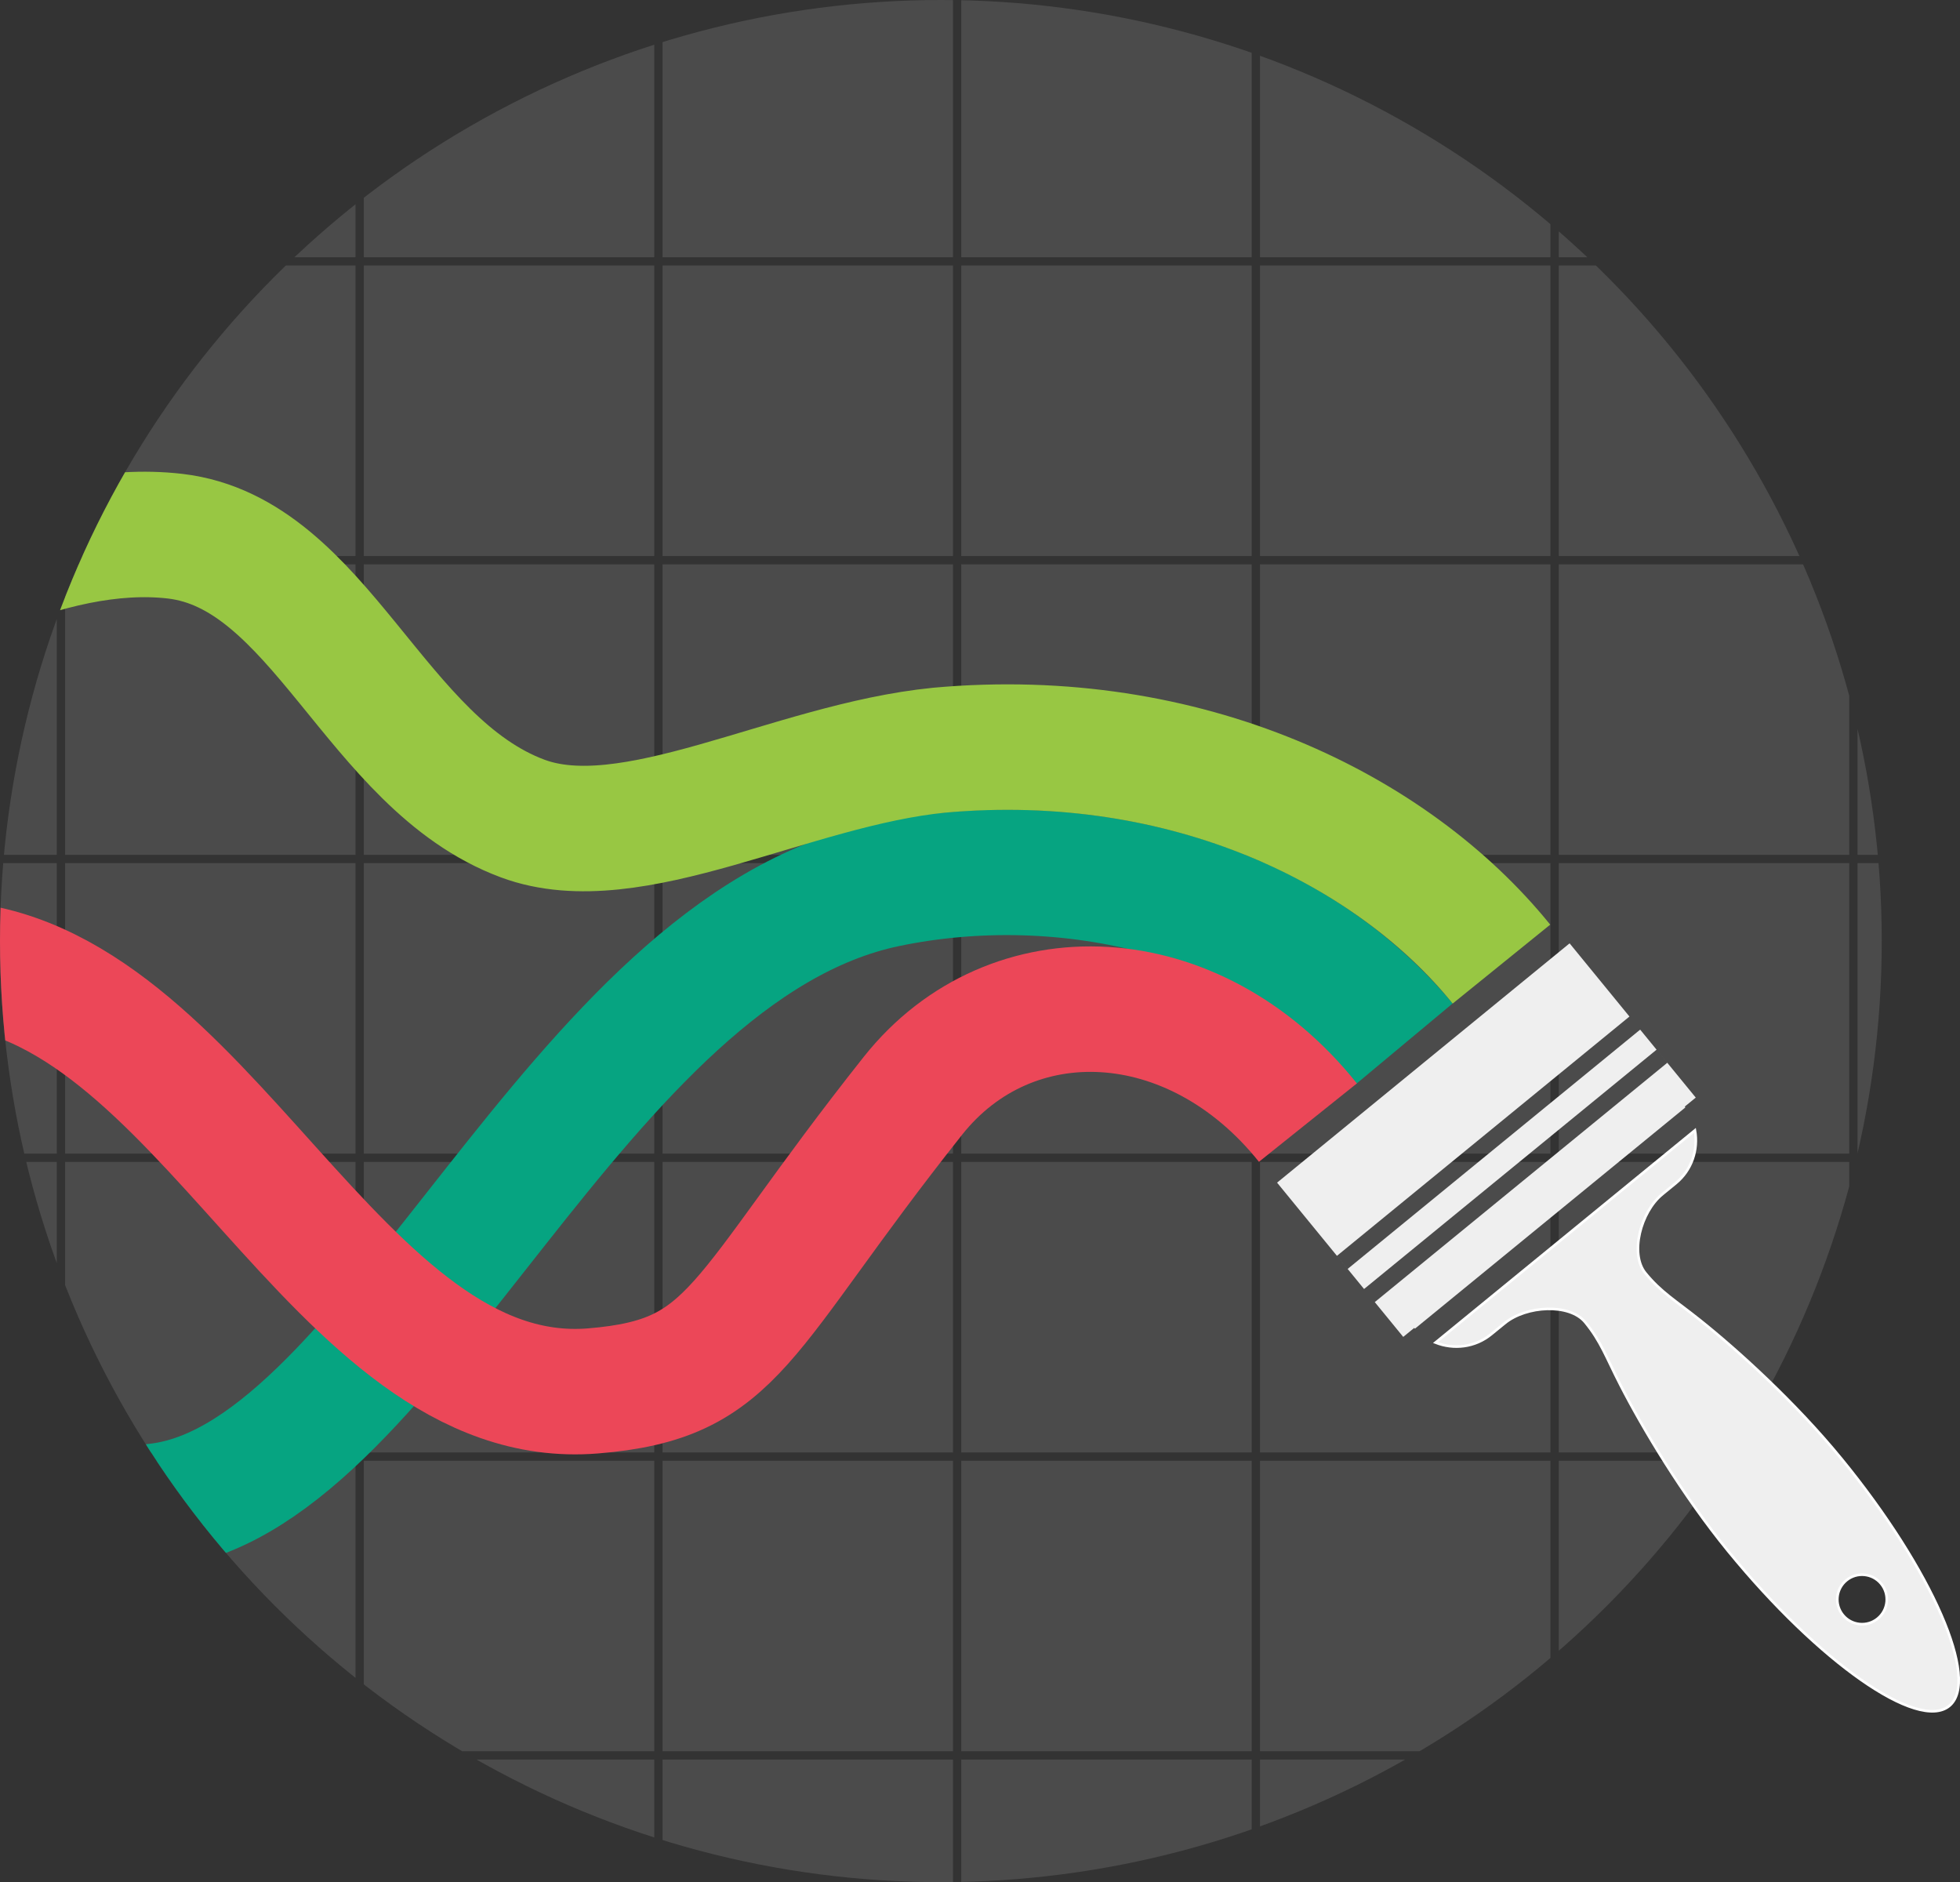 <?xml version="1.0" encoding="UTF-8"?>
<svg width="124.99mm" height="120mm" version="1.1" viewBox="0 0 124.99 120" xmlns="http://www.w3.org/2000/svg" xmlns:cc="http://creativecommons.org/ns#" xmlns:dc="http://purl.org/dc/elements/1.1/" xmlns:rdf="http://www.w3.org/1999/02/22-rdf-syntax-ns#">
 <rect x="0" y="0" width="124.99" height="120" fill="#333333" stroke="none"/>
 <defs>
  <clipPath id="clipPath1573">
   <circle cx="85" cy="65.891" r="60" fill="#0e0e0e" fill-opacity=".974"/>
  </clipPath>
 </defs>
 <g transform="translate(-25 -5.891)" clip-path="url(#clipPath1573)">
  <g transform="translate(218.53,-8.956)" fill="#4b4b4b">
   <rect x="-208.43" y="146.08" width="18.521" height="18.521"/>
   <rect x="-189.38" y="146.08" width="18.521" height="18.521"/>
   <rect x="-170.33" y="146.08" width="18.521" height="18.521"/>
   <rect x="-151.28" y="146.08" width="18.521" height="18.521"/>
   <rect x="-132.23" y="146.08" width="18.521" height="18.521"/>
   <rect x="-113.18" y="146.08" width="18.521" height="18.521"/>
   <rect x="-94.125" y="146.08" width="18.521" height="18.521"/>
   <rect x="-75.075" y="146.08" width="18.521" height="18.521"/>
   <rect x="-208.43" y="127.03" width="18.521" height="18.521"/>
   <rect x="-189.38" y="127.03" width="18.521" height="18.521"/>
   <rect x="-170.33" y="127.03" width="18.521" height="18.521"/>
   <rect x="-151.28" y="127.03" width="18.521" height="18.521"/>
   <rect x="-132.23" y="127.03" width="18.521" height="18.521"/>
   <rect x="-113.18" y="127.03" width="18.521" height="18.521"/>
   <rect x="-94.125" y="127.03" width="18.521" height="18.521"/>
   <rect x="-75.075" y="127.03" width="18.521" height="18.521"/>
   <rect x="-208.43" y="107.98" width="18.521" height="18.521"/>
   <rect x="-189.38" y="107.98" width="18.521" height="18.521"/>
   <rect x="-170.33" y="107.98" width="18.521" height="18.521"/>
   <rect x="-151.28" y="107.98" width="18.521" height="18.521"/>
   <rect x="-132.23" y="107.98" width="18.521" height="18.521"/>
   <rect x="-113.18" y="107.98" width="18.521" height="18.521"/>
   <rect x="-94.125" y="107.98" width="18.521" height="18.521"/>
   <rect x="-75.075" y="107.98" width="18.521" height="18.521"/>
   <rect x="-208.43" y="88.927" width="18.521" height="18.521"/>
   <rect x="-189.38" y="88.927" width="18.521" height="18.521"/>
   <rect x="-170.33" y="88.927" width="18.521" height="18.521"/>
   <rect x="-151.28" y="88.927" width="18.521" height="18.521"/>
   <rect x="-132.23" y="88.927" width="18.521" height="18.521"/>
   <rect x="-113.18" y="88.927" width="18.521" height="18.521"/>
   <rect x="-94.125" y="88.927" width="18.521" height="18.521"/>
   <rect x="-75.075" y="88.927" width="18.521" height="18.521"/>
   <rect x="-208.43" y="69.877" width="18.521" height="18.521"/>
   <rect x="-189.38" y="69.877" width="18.521" height="18.521"/>
   <rect x="-170.33" y="69.877" width="18.521" height="18.521"/>
   <rect x="-151.28" y="69.877" width="18.521" height="18.521"/>
   <rect x="-132.23" y="69.877" width="18.521" height="18.521"/>
   <rect x="-113.18" y="69.877" width="18.521" height="18.521"/>
   <rect x="-94.125" y="69.877" width="18.521" height="18.521"/>
   <rect x="-75.075" y="69.877" width="18.521" height="18.521"/>
   <rect x="-208.43" y="50.827" width="18.521" height="18.521"/>
   <rect x="-189.38" y="50.827" width="18.521" height="18.521"/>
   <rect x="-170.33" y="50.827" width="18.521" height="18.521"/>
   <rect x="-151.28" y="50.827" width="18.521" height="18.521"/>
   <rect x="-132.23" y="50.827" width="18.521" height="18.521"/>
   <rect x="-113.18" y="50.827" width="18.521" height="18.521"/>
   <rect x="-94.125" y="50.827" width="18.521" height="18.521"/>
   <rect x="-75.075" y="50.827" width="18.521" height="18.521"/>
   <rect x="-208.43" y="31.777" width="18.521" height="18.521"/>
   <rect x="-189.38" y="31.777" width="18.521" height="18.521"/>
   <rect x="-170.33" y="31.777" width="18.521" height="18.521"/>
   <rect x="-151.28" y="31.777" width="18.521" height="18.521"/>
   <rect x="-132.23" y="31.777" width="18.521" height="18.521"/>
   <rect x="-113.18" y="31.777" width="18.521" height="18.521"/>
   <rect x="-94.125" y="31.777" width="18.521" height="18.521"/>
   <rect x="-75.075" y="31.777" width="18.521" height="18.521"/>
   <rect x="-208.43" y="12.727" width="18.521" height="18.521"/>
   <rect x="-189.38" y="12.727" width="18.521" height="18.521"/>
   <rect x="-170.33" y="12.727" width="18.521" height="18.521"/>
   <rect x="-151.28" y="12.727" width="18.521" height="18.521"/>
   <rect x="-132.23" y="12.727" width="18.521" height="18.521"/>
   <rect x="-113.18" y="12.727" width="18.521" height="18.521"/>
   <rect x="-94.125" y="12.727" width="18.521" height="18.521"/>
   <rect x="-75.075" y="12.727" width="18.521" height="18.521"/>
  </g>
  <g transform="translate(-43.019,1.282)" clip-path="none">
   <g transform="translate(-12.361,7.325)" fill="none" stroke-width="8">
    <path d="m51.793 66.439c7.458 18.375 23.97 29.032 38.946 26.823 14.976-2.208 26.328-35.445 46.174-39.579 11.275-2.349 24.981 0.488 33.031 10.14" stroke="#06a481"/>
    <path d="m52.902 51.917s22.628-22.311 38.643-20.447c9.235 1.075 12.733 14.497 22.169 18.002 6.927 2.573 17.086-3.415 26.54-4.356 15.845-1.439 28.946 5.071 35.874 13.636" stroke="#98c743"/>
    <path d="m52.902 71.917s14.86-13.571 23.978-13.207c16.483 0.658 24.866 28.586 41.308 27.255 9.222-0.747 9.177-4.657 20.407-18.813 6.239-7.865 17.927-7.375 25.192 1.706" stroke="#ec4758"/>
   </g>
  </g>
 </g>
 <g transform="translate(-80.381 2.716)" fill="#efefef">
  <path d="m187.82 67.835 0.7-0.572-3.545-4.333-18.654 15.258-0.683-0.835 18.654-15.258-3.817-4.667-18.654 15.258 5.547 6.781 18.653-15.258 0.683 0.835-18.653 15.258 1.815 2.219 0.7-0.572c0.016 0.016 0.032 0.03 0.047 0.047l17.244-14.105c-0.014-0.019-0.026-0.037-0.037-0.055z" stroke-width=".167"/>
  <path d="m197.81 90.29c-2.92-3.569-6.596-6.909-9.037-8.854-1.562-1.245-2.461-1.753-3.465-2.981-1.004-1.228-0.303-3.9 1.069-5.023l-5.3e-4 -8.5e-4 0.864-0.706c1.034-0.846 1.448-2.147 1.227-3.373l-16.541 13.53c1.159 0.459 2.517 0.312 3.55-0.534l0.864-0.706 5.8e-4 6.26e-4c1.373-1.123 4.131-1.28 5.135-0.052 1.004 1.228 1.324 2.21 2.235 3.987 1.423 2.778 3.967 7.044 6.887 10.613 5.787 7.075 12.094 11.49 14.086 9.86 1.992-1.629-1.085-8.685-6.872-15.761zm2.313 10.19c-0.674 0.552-1.669 0.452-2.22-0.222-0.552-0.674-0.452-1.669 0.222-2.22 0.674-0.552 1.669-0.452 2.22 0.222 0.552 0.675 0.453 1.668-0.222 2.22z" stroke="#fff" stroke-width=".167"/>
 </g>
</svg>
